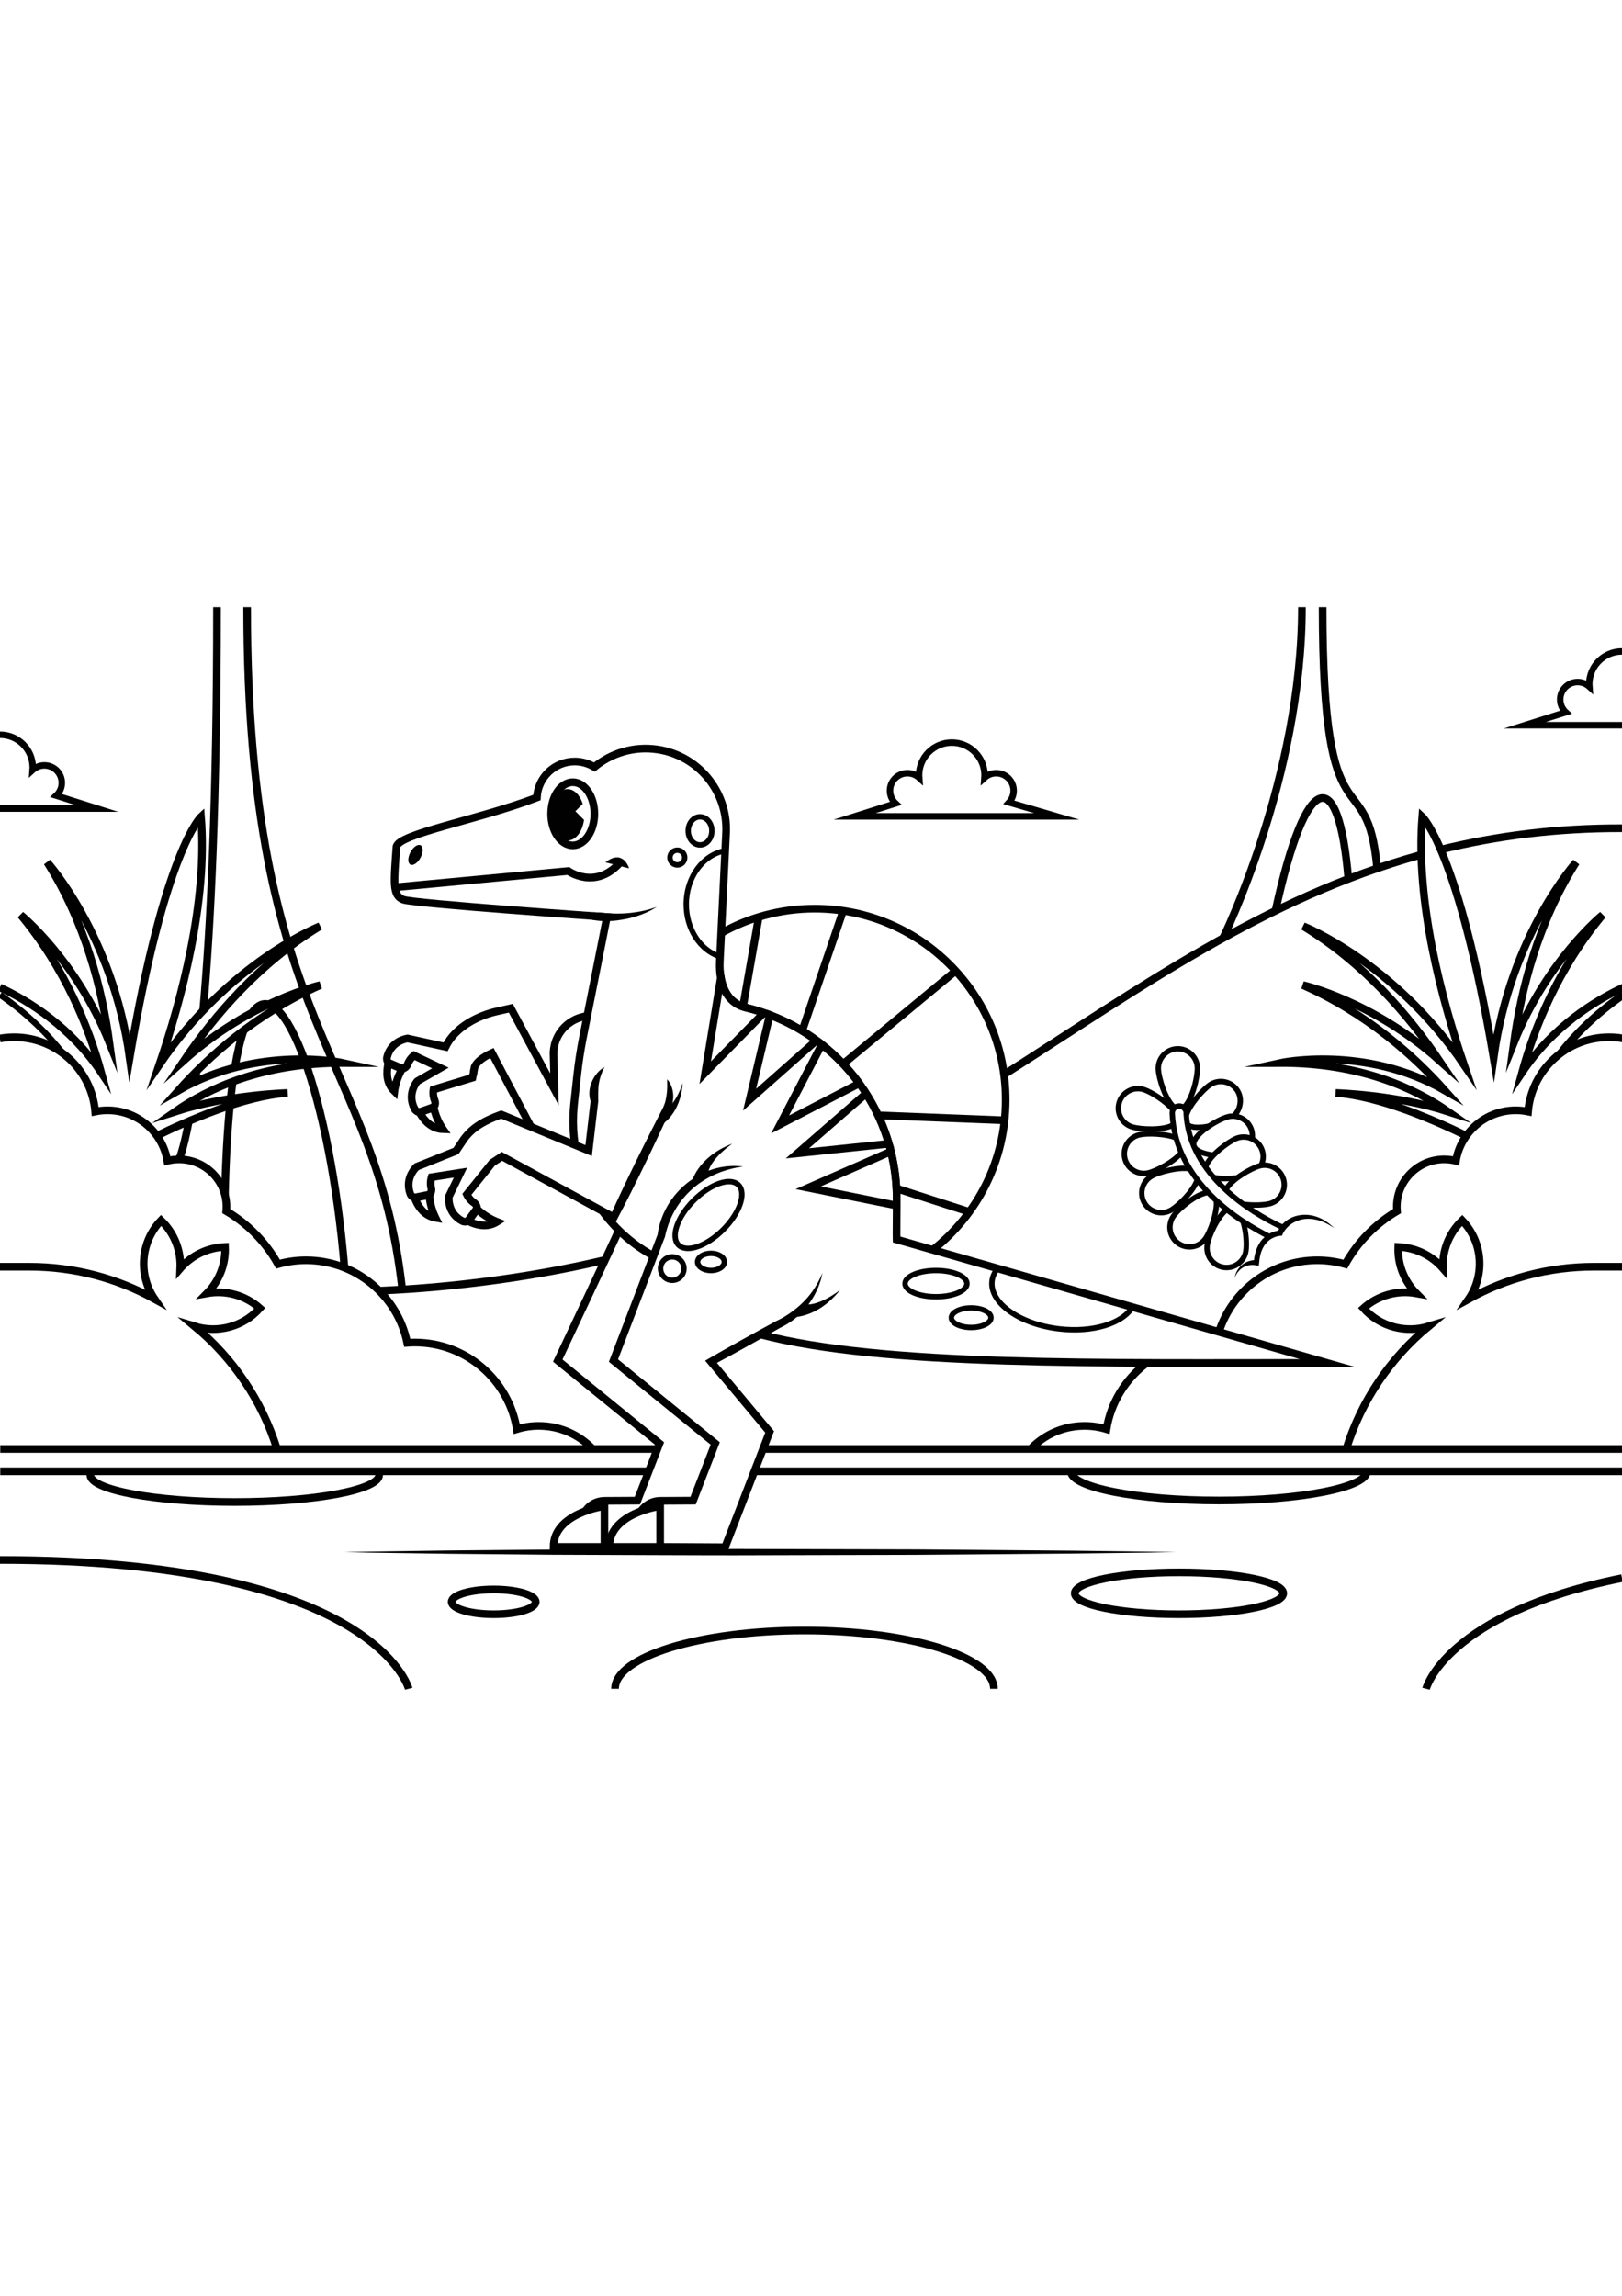 <?xml version="1.0" encoding="utf-8"?>
<!-- Generator: Adobe Illustrator 27.5.0, SVG Export Plug-In . SVG Version: 6.00 Build 0)  -->
<svg xmlns="http://www.w3.org/2000/svg" xmlns:xlink="http://www.w3.org/1999/xlink" viewBox="0 0 750 500" width="595" height="842" preserveAspectRatio="xMidYMid meet" data-scaled="true">
<g id="BACKGROUND">
	<rect style="fill:#FFFFFF;" width="750" height="500"/>
</g>
<g id="OBJECTS">
	<path style="fill:none;stroke:#010101;stroke-width:3.542;stroke-miterlimit:10;" d="M-0.05,199.409
		c2.153-0.383,4.369-0.583,6.631-0.583c19.671,0,35.804,15.113,37.444,34.359c1.842-0.38,3.749-0.581,5.704-0.581
		c13.893,0,25.421,10.102,27.654,23.36c1.733-0.441,3.549-0.677,5.42-0.677c12.101,0,21.911,9.81,21.911,21.911
		c0,0.677-0.035,1.346-0.095,2.008c9.997,5.887,18.28,14.362,23.928,24.513c4.112-1.152,8.443-1.782,12.923-1.782
		c23.097,0,42.368,16.379,46.833,38.155c1.149-0.083,2.304-0.139,3.474-0.139c23.765,0,43.47,17.343,47.174,40.06
		c3.212-0.987,6.623-1.52,10.159-1.52c9.82,0,18.683,4.096,24.974,10.673"/>
	<path style="fill:none;stroke:#010101;stroke-width:3.542;stroke-miterlimit:10;" d="M128.093,389.169
		c-6.997-22.436-20.4-42.044-38.069-56.686c10.475,3.222,22.334,0.329,30.108-8.384v0c-6.912-6.167-15.962-8.401-24.422-6.872
		c5.438-5.496,8.678-13.14,8.353-21.476v0h0c-8.309,0.324-15.656,4.127-20.71,9.945c0.362-8.042-2.608-16.192-8.876-22.199l0,0
		c-9.642,10.062-10.575,25.28-3,36.34c-17.19-9.504-36.954-14.92-57.987-14.92H0"/>
	<g>
		<path style="fill:none;stroke:#010101;stroke-width:3.542;stroke-miterlimit:10;" d="M278.802,279.57
			c6.194,8.411,14.211,15.43,23.5,20.442 M351.488,336.215c56.607,14.867,157.069,13.16,262.087,13.16l-198.986-57.058l-0.043-2.423
			l0.083-16.37c0-42.932-29.767-78.896-69.785-88.414c-7.489-1.781-12.509-8.848-12.013-21.225l2.926-60.097
			c0.603-18.665-12.882-35.217-31.8-37.994c-10.844-1.592-21.28,1.664-29.116,8.131c-2.653-1.613-5.757-2.558-9.088-2.558
			c-9.393,0-17.04,7.388-17.5,16.667c-27.141,10.398-64.521,16.818-64.952,22.844c-1.186,16.58-1.886,22.488,3.164,24.343
			c5.05,1.855,94.171,8.021,94.171,8.021l-10.996,55.31c-1.202,6.048-2.136,12.145-2.798,18.276l-1.419,13.129
			c-0.095,0.88-0.15,1.753-0.212,2.627l-0.12,1.914c-0.215,4.807,0.059,9.528,0.776,14.113 M282.072,136.02"/>
		<path style="fill:none;stroke:#010101;stroke-width:3.542;stroke-miterlimit:10;" d="M344.844,185.11
			c-5.835-1.388-10.13-6.029-11.526-13.846l-7.216,43.936l27.083-27.661C350.458,186.606,347.68,185.784,344.844,185.11z"/>
		<path style="fill:none;stroke:#010101;stroke-width:3.542;stroke-miterlimit:10;" d="M355.919,188.51l-9.315,39.199
			l30.926-27.423C370.944,195.443,363.691,191.454,355.919,188.51z"/>
		<path style="fill:none;stroke:#010101;stroke-width:3.542;stroke-miterlimit:10;" d="M379.991,202.163l-19.284,36.973
			l36.607-18.964C392.393,213.401,386.556,207.343,379.991,202.163z"/>
		<path style="fill:none;stroke:#010101;stroke-width:3.542;stroke-miterlimit:10;" d="M368.732,252.492l42.264-4.42
			c-2.416-8.293-5.977-16.093-10.509-23.221L368.732,252.492z"/>
		<path style="fill:none;stroke:#010101;stroke-width:3.542;stroke-miterlimit:10;" d="M373.707,268.414l40.906,8.226l0.016-3.116
			c0-7.553-0.939-14.882-2.676-21.897L373.707,268.414z"/>
		<g>
			<path style="fill:#010101;" d="M305.263,432.667l30.002,0.169l-1.662,1.132l20.614-53.338l0.293,1.774l-27.115-32.439
				l-1.342-1.606l1.842-1.078c2.545-1.49,5.118-2.931,7.678-4.394l7.723-4.314c5.14-2.89,10.342-5.67,15.52-8.493l0.07-0.038
				l0.045-0.021c1.572-0.713,3.094-1.539,4.552-2.47l0.066-0.042l0.04-0.022l0.061-0.033l-0.584,0.525l0.004-0.008l0.143-0.253
				l0.332-0.206c1.825-1.131,3.548-2.427,5.21-3.811c1.655-1.392,3.234-2.902,4.656-4.568c1.422-1.664,2.731-3.449,3.864-5.356
				c1.157-1.895,2.165-3.9,3.032-5.988c-0.411,2.225-1.064,4.419-1.925,6.544c-0.884,2.113-1.948,4.17-3.216,6.11
				c-1.268,1.938-2.695,3.797-4.317,5.487c-1.615,1.698-3.439,3.197-5.377,4.528l0.475-0.459l-0.004,0.008l-0.151,0.279
				l-0.434,0.246l-0.06,0.034l0.106-0.064c-1.579,1.048-3.234,1.986-4.948,2.802l0.115-0.059c-5.135,2.9-10.247,5.842-15.42,8.673
				l-7.747,4.269c-2.596,1.399-5.18,2.818-7.792,4.189l0.5-2.684l27.114,32.439l0.669,0.801l-0.376,0.974l-20.614,53.338
				l-0.44,1.139l-1.221-0.007l-30.002-0.169L305.263,432.667z"/>
		</g>
		<g>
			<path style="fill:#010101;" d="M343.565,258.599c-4.476,0.644-8.756,1.767-12.725,3.533c-3.961,1.762-7.635,4.059-10.821,6.908
				c-3.18,2.848-5.896,6.187-7.988,9.882c-2.112,3.687-3.591,7.712-4.491,11.89l-0.108,0.503l-0.189,0.221l-0.006,0.007l0.204-0.384
				l-22.121,57.781l-0.536-2.007l47.056,38.302l0.999,0.813l-0.465,1.201l-10.243,26.434l-0.436,1.124l-1.206,0.007l-12.78,0.072
				l-1.598,0.009l-0.799,0.005l-0.674,0.028c-0.886,0.071-1.758,0.271-2.585,0.592c-1.651,0.654-3.097,1.817-4.097,3.288
				l-2.931-1.988c1.397-2.056,3.411-3.676,5.725-4.593c1.158-0.452,2.383-0.733,3.62-0.831c0.306-0.022,0.628-0.029,0.921-0.038
				l0.799-0.005l1.598-0.009l12.781-0.072l-1.641,1.131l10.243-26.434l0.533,2.013l-47.056-38.302l-0.994-0.809l0.458-1.197
				l22.121-57.781l0.099-0.259l0.105-0.126l0.006-0.007l-0.297,0.724c0.589-4.658,2.169-9.199,4.503-13.292
				c2.343-4.091,5.463-7.731,9.123-10.665c3.654-2.936,7.838-5.215,12.29-6.53C334.405,258.419,339.08,257.972,343.565,258.599z"/>
		</g>
		<path style="fill:#010101;" d="M194.458,115.786c-1.305,2.461-3.41,3.901-4.701,3.216c-1.292-0.685-1.281-3.235,0.024-5.696
			c1.305-2.461,3.41-3.901,4.701-3.216C195.774,110.775,195.763,113.325,194.458,115.786z"/>
		<path style="fill:none;stroke:#010101;stroke-width:3.542;stroke-miterlimit:10;" d="M183.463,129.418l79.311-7.429
			c0,0,12.387,8.903,23.806-3.774"/>
		<g>
			<path style="fill:none;stroke:#010101;stroke-width:3.542;stroke-miterlimit:10;" d="M254.852,95.54
				c0,8.063,4.473,14.599,9.991,14.599c5.518,0,9.99-6.536,9.99-14.599s-4.473-14.599-9.99-14.599
				C259.325,80.94,254.852,87.477,254.852,95.54z"/>
			<path style="fill:#010101;" d="M262.416,84.124c3.115,0,5.795,2.803,7.039,6.841l-3.395,3.395l3.987,3.987
				c-0.711,5.447-3.856,9.553-7.631,9.553c-4.299,0-7.783-5.323-7.783-11.888C254.633,89.447,258.117,84.124,262.416,84.124z"/>
		</g>
		<path style="fill:#010101;" d="M279.941,117.97l10.956,2.784C290.897,120.754,288.203,111.504,279.941,117.97z"/>
		<path style="fill:none;stroke:#010101;stroke-width:3.542;stroke-miterlimit:10;" d="M333.482,150.673
			c12.776-7.183,27.519-11.28,43.219-11.28c48.776,0,88.317,39.541,88.317,88.317c0,28.155-13.175,53.233-33.696,69.405"/>
		<path style="fill:none;stroke:#010101;stroke-width:3.542;stroke-miterlimit:10;" d="M305.253,434.438v-18.844
			c0,0-23.528,3.123-23.528,18.844H305.253z"/>
		<path style="fill:none;stroke:#010101;stroke-width:3.542;stroke-miterlimit:10;" d="M286.128,288.034
			c-0.84,2.248-28.226,60.274-28.226,60.274l10.398,8.463l36.659,29.839l-10.243,26.435l-15.226,0.085
			c-3.641,0.022-6.856,1.873-8.764,4.684"/>
		<path style="fill:none;stroke:#010101;stroke-width:3.542;stroke-miterlimit:10;" d="M279.489,434.438v-18.844
			c0,0-23.528,3.123-23.528,18.844H279.489z"/>
		<path style="fill:#010101;" d="M388.443,315.681c-10.356,7.722-15.752,6.652-15.752,6.652l-7.426,5.906
			C365.264,328.239,377.314,329.584,388.443,315.681z"/>
		<path style="fill:#010101;" d="M315.678,219.976c-3.332,9.971-7.435,11.764-7.435,11.764l-2.218,7.397
			C306.025,239.136,314.702,234.437,315.678,219.976z"/>
		<path style="fill:#010101;" d="M338.637,247.991c-10.48,7.552-11.084,13.02-11.084,13.02l-7.867,5.305
			C319.687,266.316,322.03,254.42,338.637,247.991z"/>
		<path style="fill:none;stroke:#010101;stroke-width:3.542;stroke-miterlimit:10;" d="M271.532,189.033
			c-5.901,0.687-11.312,4.343-13.977,10.134c-1.036,2.252-1.551,4.61-1.605,6.94c-0.001,0.002-0.002,0.003-0.003,0.005l0.008,0.313
			c-0.002,0.458,0.002,0.915,0.035,1.37l0.39,15.116l-20.182-37.498l-6.487,1.47c-7.933,1.799-18.94,6.72-23.71,16.378
			l-17.541-3.863c0,0-7.567,0.886-9.497,8.663c-0.235,0.945,0.03,1.905,0.619,2.626c-0.991,4.092-1.094,9.336,2.763,13.076
			c0,0,0.639-5.446,3.64-10.368c1.074-0.17,2.034-0.891,2.446-1.997c0.499-1.34,1.395-2.86,2.997-4.134l12.215,5.782l0,0
			l-10.702,6.145c0,0-5.002,5.747-1.198,12.799c0.462,0.857,1.304,1.389,2.225,1.526c2.02,3.694,5.472,7.643,10.842,7.816
			c0,0-3.191-4.459-4.282-10.12c0.68-0.848,0.905-2.028,0.466-3.123c-0.532-1.327-0.892-3.054-0.564-5.075l18.02-5.493l0.218-1.077
			c0.224-0.503,0.359-1.155,0.401-1.98l0.38-1.879c1.095-2.639,4.556-4.898,8.012-6.48l18.017,34.106"/>
		<g>
			<path style="fill:#010101;" d="M279.51,212.607c-1.346,2.606-2.226,5.144-2.611,7.698c-0.198,1.273-0.243,2.532-0.285,3.771
				c-0.036,1.246,0.027,2.473,0.004,3.764l0.001,0.007l0.043,0.348l-0.023,0.195l-2.7,23.028l-0.272,2.322l-2.161-0.891
				l-40.439-16.661l1.294,0.021c-3.396,1.268-6.696,2.632-9.63,4.483c-2.936,1.836-5.453,4.198-7.31,7.054l-0.75,1.154l-1.304-0.443
				l-0.009-0.003l2.043-0.694l-3.099,4.644l-0.305,0.457l-0.51,0.204l-18.149,7.272l0.502-0.306
				c-0.316,0.293-0.762,0.799-1.096,1.255c-0.358,0.471-0.66,0.981-0.935,1.498c-0.542,1.041-0.897,2.157-1.022,3.294
				c-0.128,1.138-0.023,2.291,0.249,3.427l0.262,0.845l0.064,0.212c0.02,0.055,0.025,0.069,0.042,0.104
				c0.025,0.061,0.063,0.116,0.098,0.171c0.149,0.216,0.399,0.398,0.698,0.486l0.842,0.248l0.313,0.826
				c0.764,2.016,1.816,3.903,3.214,5.361c1.391,1.465,3.135,2.431,5.076,2.771l-1.873,2.564c-0.48-0.962-0.83-1.819-1.176-2.746
				c-0.339-0.913-0.634-1.841-0.889-2.784c-0.519-1.881-0.845-3.831-0.961-5.819l-0.047-0.804l0.603-0.576
				c0.224-0.214,0.379-0.504,0.417-0.802c0.021-0.149,0.019-0.301-0.015-0.455l-0.113-0.517c-0.042-0.204-0.078-0.41-0.108-0.617
				c-0.25-1.654-0.109-3.384,0.389-4.974l0.33-1.054l1.087-0.171l13.351-2.097l3.347-0.526l-1.479,3.048l-5.387,11.103l0.165-0.564
				c-0.037,0.43-0.026,1.104,0.033,1.666c0.052,0.589,0.171,1.17,0.316,1.738c0.299,1.135,0.787,2.2,1.46,3.125
				c0.67,0.928,1.524,1.711,2.49,2.368l0.762,0.449l0.19,0.114c0.052,0.027,0.065,0.034,0.101,0.049
				c0.06,0.028,0.124,0.044,0.188,0.061c0.256,0.059,0.563,0.025,0.843-0.11l0.79-0.383l0.787,0.401
				c1.921,0.978,3.97,1.666,5.985,1.804c2.015,0.148,3.955-0.311,5.62-1.365l0.339,3.157c-1.003-0.389-1.838-0.787-2.718-1.24
				c-0.866-0.447-1.708-0.936-2.531-1.462c-1.649-1.042-3.202-2.266-4.626-3.659l-0.575-0.563l0.058-0.832
				c0.022-0.309-0.059-0.627-0.231-0.874c-0.085-0.125-0.189-0.235-0.317-0.327l-0.432-0.306c-0.169-0.122-0.333-0.251-0.495-0.384
				c-1.297-1.056-2.357-2.431-3.059-3.942l-0.465-1.001l0.689-0.858l11.741-14.608l0.173-0.215l0.218-0.144l4.526-2.995l0.858-0.568
				l0.936,0.509l51.693,28.152l0.041,0.022l-2.439,0.779c1.886-4.262,3.863-8.48,5.85-12.694c2.006-4.204,4.011-8.409,6.078-12.583
				c2.041-4.187,4.129-8.35,6.226-12.508c2.065-4.153,4.251-8.335,6.333-12.404l-0.102,0.259l0.002-0.012l0.005-0.027l0.066-0.168
				c0.383-0.975,0.817-1.941,1.037-2.976c0.253-1.024,0.417-2.067,0.554-3.13c0.132-1.064,0.205-2.15,0.237-3.276
				c0.013-1.123-0.004-2.282-0.031-3.527c0.84,0.917,1.483,2.003,1.932,3.168c0.476,1.162,0.737,2.41,0.841,3.674
				c0.105,1.266,0.016,2.55-0.225,3.803c-0.22,1.262-0.676,2.459-1.106,3.666l0.071-0.195l-0.007,0.031l-0.018,0.078l-0.084,0.181
				c-1.999,4.296-3.893,8.48-5.908,12.692c-1.983,4.207-3.975,8.409-6.015,12.587c-2.013,4.191-4.088,8.351-6.163,12.512
				c-2.094,4.151-4.197,8.298-6.391,12.402l-0.879,1.644l-1.56-0.865l-0.041-0.023l-51.693-28.152l1.793-0.058l-4.439,2.938
				l0.391-0.359l-11.741,14.608l0.224-1.859c0.491,1.052,1.2,1.971,2.095,2.702c0.111,0.092,0.225,0.181,0.343,0.266l0.432,0.307
				c0.445,0.323,0.838,0.729,1.15,1.188c0.631,0.918,0.92,2.046,0.836,3.146l-0.517-1.394c1.212,1.184,2.567,2.259,4.034,3.185
				c0.73,0.467,1.483,0.905,2.255,1.303c0.757,0.394,1.592,0.781,2.308,1.059l3.313,1.286l-2.974,1.872
				c-1.145,0.72-2.42,1.27-3.746,1.587c-1.326,0.321-2.692,0.413-4.015,0.321c-2.658-0.189-5.12-1.051-7.354-2.184l1.577,0.018
				c-0.951,0.462-2.077,0.622-3.159,0.377c-0.269-0.063-0.535-0.143-0.788-0.253c-0.123-0.05-0.263-0.119-0.362-0.172l-0.252-0.147
				l-1.007-0.596c-1.301-0.876-2.491-1.968-3.424-3.265c-0.938-1.293-1.605-2.763-2.004-4.275c-0.195-0.758-0.348-1.524-0.419-2.3
				c-0.072-0.8-0.109-1.5-0.026-2.436l0.024-0.273l0.141-0.291l5.387-11.103l1.868,2.523l-13.351,2.097l1.416-1.224
				c-0.344,1.109-0.438,2.266-0.268,3.408c0.021,0.143,0.045,0.285,0.075,0.427l0.113,0.518c0.112,0.538,0.129,1.103,0.051,1.653
				c-0.151,1.104-0.696,2.133-1.498,2.89l0.556-1.379c0.101,1.691,0.379,3.398,0.842,5.07c0.226,0.837,0.489,1.667,0.792,2.482
				c0.295,0.8,0.652,1.649,0.995,2.336l1.586,3.18l-3.459-0.616c-1.331-0.237-2.644-0.688-3.839-1.346
				c-1.197-0.655-2.269-1.506-3.186-2.464c-1.84-1.928-3.081-4.222-3.972-6.564l1.154,1.074c-1.014-0.298-1.955-0.937-2.591-1.846
				c-0.156-0.227-0.3-0.466-0.413-0.717c-0.057-0.12-0.114-0.265-0.152-0.371l-0.088-0.279l-0.344-1.118
				c-0.373-1.523-0.519-3.132-0.337-4.719c0.176-1.587,0.672-3.124,1.394-4.511c0.365-0.692,0.768-1.361,1.237-1.983
				c0.486-0.64,0.929-1.183,1.62-1.819l0.202-0.186l0.3-0.12l18.149-7.272l-0.814,0.661l3.099-4.644l0.755-1.132l1.288,0.438
				l0.009,0.003l-2.054,0.71c2.142-3.31,5.108-6.073,8.389-8.118c3.283-2.068,6.813-3.507,10.278-4.804l0.651-0.244l0.644,0.265
				l40.439,16.661l-2.433,1.431l2.7-23.028l0.02,0.542l-0.002-0.009c-0.556-1.472-0.696-3.072-0.593-4.636
				c0.094-1.571,0.534-3.106,1.141-4.528C274.901,216.505,276.934,214.041,279.51,212.607z"/>
		</g>
		
			<line style="fill:none;stroke:#010101;stroke-width:3.732;stroke-miterlimit:10;" x1="216.436" y1="283.794" x2="220.56" y2="278.198"/>
		
			<line style="fill:none;stroke:#010101;stroke-width:3.732;stroke-miterlimit:10;" x1="191.695" y1="273.022" x2="198.512" y2="271.657"/>
		
			<line style="fill:none;stroke:#010101;stroke-width:3.732;stroke-miterlimit:10;" x1="179.583" y1="210.685" x2="185.986" y2="213.394"/>
		
			<line style="fill:none;stroke:#010101;stroke-width:3.732;stroke-miterlimit:10;" x1="193.969" y1="233.515" x2="200.528" y2="231.211"/>
		
			<line style="fill:none;stroke:#010101;stroke-width:3.542;stroke-miterlimit:10;" x1="343.565" y1="184.738" x2="350.843" y2="143.242"/>
		
			<line style="fill:none;stroke:#010101;stroke-width:3.542;stroke-miterlimit:10;" x1="389.864" y1="211.176" x2="441.893" y2="168.13"/>
		
			<line style="fill:none;stroke:#010101;stroke-width:3.542;stroke-miterlimit:10;" x1="389.864" y1="140.369" x2="370.994" y2="195.7"/>
		
			<line style="fill:none;stroke:#010101;stroke-width:3.542;stroke-miterlimit:10;" x1="406.091" y1="234.926" x2="464.506" y2="237.231"/>
		
			<line style="fill:none;stroke:#010101;stroke-width:3.542;stroke-miterlimit:10;" x1="414.498" y1="268.725" x2="448.196" y2="279.57"/>
		<path style="fill:none;stroke:#010101;stroke-width:2.5;stroke-miterlimit:10;" d="M523.618,323.582
			c-4.495,7.528-18.266,11.887-33.857,10.058c-18.331-2.151-32.236-12.042-31.056-22.094c0.247-2.103,1.134-4.047,2.552-5.786"/>
		
			<ellipse style="fill:none;stroke:#010101;stroke-width:2.5;stroke-miterlimit:10;" cx="432.8" cy="312.732" rx="14.323" ry="6.064"/>
		<path style="fill:none;stroke:#010101;stroke-width:2.5;stroke-miterlimit:10;" d="M458.22,328.474
			c0,2.494-4.102,4.516-9.161,4.516c-5.06,0-9.161-2.022-9.161-4.516s4.102-4.516,9.161-4.516
			C454.118,323.958,458.22,325.98,458.22,328.474z"/>
		<g>
			<path style="fill:#010101;" d="M274.327,141.028c1.233,0.032,2.448,0.174,3.668,0.257c1.221,0.06,2.439,0.203,3.663,0.24
				c2.448,0.184,4.914,0.168,7.385,0.031c2.467-0.17,4.94-0.475,7.395-0.961c2.447-0.51,4.899-1.117,7.265-2.057
				c-2.111,1.432-4.447,2.558-6.854,3.469c-2.411,0.909-4.901,1.675-7.454,2.161c-2.551,0.469-5.144,0.891-7.761,0.961
				c-1.309,0.097-2.616,0.002-3.923-0.057c-1.305-0.087-2.598-0.312-3.883-0.539L274.327,141.028z"/>
		</g>
		
			<ellipse transform="matrix(0.707 -0.707 0.707 0.707 -102.72 314.003)" style="fill:none;stroke:#010101;stroke-width:2.5;stroke-miterlimit:10;" cx="327.675" cy="280.996" rx="19.614" ry="9.597"/>
		<path style="fill:none;stroke:#010101;stroke-width:2.5;stroke-miterlimit:10;" d="M316.271,305.765
			c0,2.993-2.426,5.419-5.419,5.419c-2.993,0-5.419-2.426-5.419-5.419c0-2.993,2.426-5.419,5.419-5.419
			C313.845,300.345,316.271,302.772,316.271,305.765z"/>
		<path style="fill:none;stroke:#010101;stroke-width:2.5;stroke-miterlimit:10;" d="M334.934,302.7c0,2.191-2.767,3.968-6.18,3.968
			c-3.413,0-6.18-1.776-6.18-3.968c0-2.191,2.767-3.968,6.18-3.968C332.167,298.732,334.934,300.509,334.934,302.7z"/>
		<path style="fill:none;stroke:#010101;stroke-width:2.5;stroke-miterlimit:10;" d="M332.601,161.464
			c-8.822-2.976-15.284-12.633-15.284-24.086c0-12.604,7.827-23.032,18.011-24.776"/>
		
			<ellipse style="fill:none;stroke:#010101;stroke-width:2.5;stroke-miterlimit:10;" cx="323.691" cy="103.423" rx="5.471" ry="6.497"/>
		<path style="fill:none;stroke:#010101;stroke-width:2.5;stroke-miterlimit:10;" d="M316.605,115.759
			c0,1.885-1.528,3.414-3.413,3.414c-1.885,0-3.414-1.528-3.414-3.414c0-1.885,1.528-3.413,3.414-3.413
			C315.076,112.345,316.605,113.874,316.605,115.759z"/>
	</g>
	<g>
		
			<line style="fill:none;stroke:#010101;stroke-width:3.542;stroke-miterlimit:10;" x1="0.115" y1="389.169" x2="303.966" y2="389.169"/>
		
			<line style="fill:none;stroke:#010101;stroke-width:3.542;stroke-miterlimit:10;" x1="0.115" y1="399.499" x2="299.963" y2="399.499"/>
		
			<line style="fill:none;stroke:#010101;stroke-width:3.542;stroke-miterlimit:10;" x1="750" y1="399.499" x2="349.182" y2="399.499"/>
		
			<line style="fill:none;stroke:#010101;stroke-width:3.542;stroke-miterlimit:10;" x1="750" y1="389.169" x2="353.185" y2="389.169"/>
	</g>
	<g>
		<path style="fill:none;stroke:#010101;stroke-width:2.816;stroke-miterlimit:10;" d="M0,179.183
			c12.948,8.92,23.016,19.189,29.054,27.106"/>
		<path style="fill:none;stroke:#010101;stroke-width:3.542;stroke-miterlimit:10;" d="M72.565,244.374
			c13.73-6.736,40.181-18.455,60.444-19.778c0,0-27.506,0.692-52.052,8.606c15.151-10.601,40.528-22.588,77.785-22.485
			c0,0-39.088-8.603-76.305,12.745c14.106-15.814,35.97-35.538,65.702-48.743c0,0-32.22,7.245-62.991,34.729
			c13.934-20.551,34.686-44.865,62.805-61.956c0,0-41.811,16.346-74.307,64.061c10.348-30.324,22.428-75.538,19.307-114.626
			c0,0-16.779,15.493-32.995,111.326c-7.953-57.122-38.127-90.294-38.127-90.294c17.608,27.799,25.408,58.798,28.768,83.399
			c-15.37-38.288-41.023-59.085-41.023-59.085c20.778,25.032,31.613,52.413,37.231,72.846c-14.091-21.046-33.4-33.03-46.856-39.316"
			/>
	</g>
	<path style="fill:none;stroke:#010101;stroke-width:3.542;stroke-miterlimit:10;" d="M529.941,349.658
		c-9.548,7.25-16.288,18.009-18.3,30.355c-3.212-0.987-6.623-1.52-10.159-1.52c-9.82,0-18.683,4.096-24.974,10.673"/>
	<path style="fill:none;stroke:#010101;stroke-width:3.542;stroke-miterlimit:10;" d="M750.642,199.409
		c-2.153-0.383-4.369-0.583-6.632-0.583c-19.671,0-35.804,15.113-37.444,34.359c-1.842-0.38-3.749-0.581-5.704-0.581
		c-13.893,0-25.421,10.102-27.655,23.36c-1.733-0.441-3.549-0.677-5.42-0.677c-12.101,0-21.911,9.81-21.911,21.911
		c0,0.677,0.035,1.346,0.096,2.008c-9.997,5.887-18.28,14.362-23.928,24.513c-4.112-1.152-8.443-1.782-12.923-1.782
		c-21.276,0-39.306,13.899-45.506,33.112"/>
	<path style="fill:none;stroke:#010101;stroke-width:3.542;stroke-miterlimit:10;" d="M622.499,389.169
		c6.996-22.436,20.4-42.044,38.069-56.686c-10.475,3.222-22.334,0.329-30.108-8.384v0c6.912-6.167,15.962-8.401,24.422-6.872
		c-5.438-5.496-8.678-13.14-8.353-21.476v0h0c8.309,0.324,15.656,4.127,20.71,9.945c-0.362-8.042,2.608-16.192,8.876-22.199l0,0
		c9.642,10.062,10.575,25.28,3,36.34c17.19-9.504,36.954-14.92,57.987-14.92h13.489"/>
	<g>
		<path style="fill:none;stroke:#010101;stroke-width:3.542;stroke-miterlimit:10;" d="M750.591,179.183
			c-12.948,8.92-23.016,19.189-29.054,27.106"/>
		<path style="fill:none;stroke:#010101;stroke-width:3.542;stroke-miterlimit:10;" d="M678.026,244.374
			c-13.73-6.736-40.181-18.455-60.444-19.778c0,0,27.506,0.692,52.052,8.606c-15.151-10.601-40.528-22.588-77.785-22.485
			c0,0,39.088-8.603,76.305,12.745c-14.106-15.814-35.97-35.538-65.702-48.743c0,0,32.22,7.245,62.991,34.729
			c-13.934-20.551-34.685-44.865-62.805-61.956c0,0,41.811,16.346,74.307,64.061c-10.348-30.324-22.428-75.538-19.307-114.626
			c0,0,16.779,15.493,32.995,111.326c7.953-57.122,38.127-90.294,38.127-90.294c-17.608,27.799-25.408,58.798-28.768,83.399
			c15.37-38.288,41.023-59.085,41.023-59.085c-20.778,25.032-31.612,52.413-37.231,72.846c14.091-21.046,33.4-33.03,46.856-39.316"
			/>
	</g>
	<g>
		<path style="fill:none;stroke:#010101;stroke-width:3.542;stroke-miterlimit:10;" d="M666.185,112.091
			c25.696-6.336,53.337-9.949,83.815-9.876"/>
		<path style="fill:none;stroke:#010101;stroke-width:3.542;stroke-miterlimit:10;" d="M464.258,216.087
			c63.11-40.149,120.339-81.561,192.658-101.571"/>
		<path style="fill:none;stroke:#010101;stroke-width:3.542;stroke-miterlimit:10;" d="M175.33,315.998
			c36.656-1.522,74.194-6.969,104.454-14.219"/>
	</g>
	<g>
		<g>
			<g>
				<path style="fill:none;stroke:#010101;stroke-width:2.5;stroke-miterlimit:10;" d="M566.82,269.435
					c2.117-4.588,11.582-10.074,15.648-11.154c4.827-1.282,9.779,1.591,11.061,6.418c1.282,4.827-1.591,9.779-6.418,11.061
					c-2.454,0.652-7.412,0.886-11.862,0.325"/>
			</g>
			<g>
				<path style="fill:none;stroke:#010101;stroke-width:2.5;stroke-miterlimit:10;" d="M574.736,283.924
					c1.535,4.817,1.829,10.789,1.341,13.782c-0.805,4.929-5.452,8.272-10.381,7.467c-4.929-0.805-8.272-5.452-7.468-10.381
					c0.661-4.05,4.993-13.622,9.252-16.461"/>
			</g>
			<g>
				<path style="fill:none;stroke:#010101;stroke-width:2.5;stroke-miterlimit:10;" d="M562.43,274.54
					c0.519,5.211-2.789,14.167-5.007,17.334c-2.865,4.091-8.503,5.085-12.594,2.22c-4.091-2.865-5.084-8.503-2.219-12.594
					c2.448-3.495,11.065-10.647,16.074-10.867"/>
			</g>
			<g>
				<path style="fill:none;stroke:#010101;stroke-width:2.5;stroke-miterlimit:10;" d="M571.938,263.842
					c-3.742,0.476-8.025,0.537-10.987-0.294"/>
				<path style="fill:none;stroke:#010101;stroke-width:2.5;stroke-miterlimit:10;" d="M557.562,258.545
					c1.62-4.809,10.206-11.358,14.071-12.932c4.625-1.883,9.902,0.339,11.785,4.965c1.013,2.487,0.838,5.163-0.259,7.398"/>
			</g>
			<g>
				<path style="fill:none;stroke:#010101;stroke-width:2.5;stroke-miterlimit:10;" d="M553.324,265.432
					c-1.875,4.91-8.547,11.427-11.859,13.314c-4.339,2.473-9.861,0.96-12.334-3.378c-2.473-4.339-0.961-9.861,3.378-12.334
					c3.374-1.923,12.661-4.399,17.788-3.365"/>
			</g>
			<g>
				<path style="fill:none;stroke:#010101;stroke-width:2.5;stroke-miterlimit:10;" d="M561.124,253.349
					c-4.43-0.564-8.461-1.916-9.083-4.405c-1.211-4.845,10.96-12.16,15.804-13.371c4.845-1.211,9.755,1.734,10.966,6.58
					c0.299,1.198,0.345,2.399,0.17,3.548"/>
			</g>
			<g>
				<path style="fill:none;stroke:#010101;stroke-width:2.5;stroke-miterlimit:10;" d="M546.193,252.154
					c-3.165,4.184-11.532,8.547-15.274,9.401c-4.869,1.111-9.717-1.935-10.828-6.804c-1.111-4.869,1.935-9.717,6.805-10.827
					c3.583-0.818,12.38-0.576,17.219,1.55"/>
			</g>
			<g>
				<path style="fill:none;stroke:#010101;stroke-width:2.5;stroke-miterlimit:10;" d="M542.986,231.251
					c-3.995-3.101-7.236-13.519-7.387-17.716c-0.18-4.991,3.72-9.182,8.711-9.363c4.991-0.18,9.183,3.72,9.363,8.711
					c0.154,4.266-2.412,15.171-6.278,18.363"/>
			</g>
			<g>
				<path style="fill:none;stroke:#010101;stroke-width:2.5;stroke-miterlimit:10;" d="M559.047,239.928
					c-4.028,0.834-8.345,0.893-9.992-0.759"/>
				<path style="fill:none;stroke:#010101;stroke-width:2.5;stroke-miterlimit:10;" d="M548.512,235.01
					c1.456-5.033,7.819-12.113,11.044-14.234c4.172-2.744,9.78-1.587,12.524,2.586c2.41,3.664,1.618,8.682-1.389,11.648"/>
			</g>
			<g>
				<path style="fill:none;stroke:#010101;stroke-width:2.5;stroke-miterlimit:10;" d="M542.535,239.305
					c-4.303,2.678-15.129,2.219-19.115,0.953c-4.76-1.512-7.393-6.596-5.881-11.356c1.512-4.76,6.596-7.393,11.356-5.881
					c3.272,1.039,9.997,5.183,13.389,9.217"/>
			</g>
			<g>
				<path style="fill:none;stroke:#010101;stroke-width:2.5;stroke-miterlimit:10;" d="M587.036,291.018
					c-14.052-6.983-43.68-25.401-45-57.021c-0.074-1.78,1.304-3.288,3.091-3.36c1.78-0.075,3.285,1.308,3.359,3.09
					c0.081,1.928,0.286,3.804,0.603,5.629"/>
				<path style="fill:none;stroke:#010101;stroke-width:2.5;stroke-miterlimit:10;" d="M549.089,239.355
					c4.741,27.304,34.438,42.995,44.28,47.494"/>
			</g>
		</g>
		<g>
			<path style="fill:#010101;" d="M616.964,287.044c-2.057-1.342-4.162-2.565-6.426-3.335c-2.263-0.737-4.617-1.088-6.899-0.891
				c-2.283,0.199-4.456,0.99-6.306,2.194c-1.86,1.2-3.336,2.9-4.232,4.798l-0.38,0.806h-0.756h-0.001
				c-0.572,0.037-1.343,0.203-2.001,0.407c-0.67,0.238-1.337,0.504-1.945,0.874c-1.234,0.711-2.293,1.692-3.149,2.844
				c-0.831,1.177-1.44,2.52-1.879,3.939c-0.22,0.708-0.337,1.458-0.515,2.185l-0.262,2.263l-0.149,1.282l-1.287-0.13l-0.001,0
				c-0.837-0.193-1.958-0.235-2.945-0.094c-1.014,0.136-2.014,0.456-2.919,0.983c-0.893,0.532-1.761,1.207-2.412,2.089
				c-0.38,0.404-0.618,0.906-0.935,1.369c-0.272,0.486-0.489,1.004-0.739,1.515c0.151-0.541,0.272-1.101,0.455-1.643
				c0.228-0.521,0.384-1.091,0.697-1.583c0.514-1.052,1.306-1.971,2.215-2.767c0.92-0.793,2.023-1.395,3.197-1.784
				c0.589-0.188,1.192-0.344,1.81-0.437c0.635-0.097,1.207-0.153,1.951-0.119l0.003,0l-1.435,1.152l0.291-2.509
				c0.196-0.829,0.332-1.669,0.586-2.488c0.505-1.641,1.225-3.245,2.249-4.688c1.049-1.421,2.383-2.657,3.927-3.544
				c0.763-0.46,1.59-0.796,2.428-1.088c0.873-0.259,1.671-0.46,2.699-0.526l0.003,0l-1.136,0.806
				c0.273-0.631,0.502-1.311,0.895-1.873c0.184-0.29,0.353-0.593,0.555-0.87l0.661-0.781c0.418-0.545,0.969-0.945,1.451-1.419
				c0.535-0.406,1.085-0.8,1.657-1.145c2.32-1.35,4.989-1.966,7.584-1.938c2.607,0.011,5.132,0.704,7.392,1.802
				C613.232,283.794,615.18,285.375,616.964,287.044z"/>
		</g>
	</g>
	<g>
		<path style="fill:none;stroke:#010101;stroke-width:3;stroke-miterlimit:10;" d="M466.585,90.272
			c1.31-1.434,2.117-3.338,2.117-5.434c0-4.456-3.612-8.068-8.068-8.068c-2.096,0-3.999,0.806-5.433,2.116
			c0.027-0.372,0.057-0.744,0.057-1.123c0-8.363-6.78-15.143-15.143-15.143c-8.363,0-15.143,6.78-15.143,15.143
			c0,0.379,0.029,0.751,0.057,1.123c-1.434-1.31-3.337-2.116-5.433-2.116c-4.456,0-8.068,3.612-8.068,8.068
			c0,2.333,0.996,4.429,2.58,5.902l-18.924,5.991h44.931h48.489L466.585,90.272z"/>
		<path style="fill:none;stroke:#010101;stroke-width:3;stroke-miterlimit:10;" d="M750,20.486c-8.363,0-15.143,6.78-15.143,15.143
			c0,0.379,0.029,0.751,0.057,1.123c-1.434-1.31-3.337-2.116-5.433-2.116c-4.456,0-8.068,3.612-8.068,8.068
			c0,2.333,0.996,4.429,2.58,5.902l-18.924,5.991H750"/>
		<path style="fill:none;stroke:#010101;stroke-width:3;stroke-miterlimit:10;" d="M0,93.121h44.931L26.007,87.13
			c1.583-1.473,2.58-3.568,2.58-5.902c0-4.456-3.612-8.068-8.068-8.068c-2.096,0-3.999,0.806-5.433,2.116
			c0.027-0.372,0.057-0.744,0.057-1.123c0-8.363-6.78-15.143-15.143-15.143"/>
	</g>
	<g>
		<path style="fill:#010101;" d="M159.283,436.854c8.01-0.176,16.021-0.311,24.031-0.42l24.031-0.345l48.062-0.442l48.062-0.173
			c16.02-0.038,32.041-0.138,48.061-0.057l48.061,0.124l24.031,0.062l24.031,0.179l48.062,0.401
			c16.021,0.222,32.041,0.364,48.062,0.671c-16.021,0.307-32.041,0.45-48.062,0.672l-48.062,0.4l-24.031,0.179l-24.031,0.062
			l-48.061,0.124c-16.021,0.082-32.041-0.019-48.061-0.057l-48.062-0.173l-48.062-0.442l-24.031-0.345
			C175.304,437.165,167.294,437.03,159.283,436.854z"/>
	</g>
	<g>
		<path style="fill:none;stroke:#010101;stroke-width:3.542;stroke-miterlimit:10;" d="M-0.05,440.47
			c173.551,0,189.035,59.53,189.035,59.53"/>
		<path style="fill:none;stroke:#010101;stroke-width:3.542;stroke-miterlimit:10;" d="M750,448.871
			C668.428,465.279,659.397,500,659.397,500"/>
		<path style="fill:none;stroke:#010101;stroke-width:3.542;stroke-miterlimit:10;" d="M284.391,500.034
			c0-14.883,39.216-26.949,87.592-26.949s87.592,12.065,87.592,26.949"/>
		
			<ellipse style="fill:none;stroke:#010101;stroke-width:3.542;stroke-miterlimit:10;" cx="545.15" cy="455.881" rx="48.219" ry="9.683"/>
		<path style="fill:none;stroke:#010101;stroke-width:3.542;stroke-miterlimit:10;" d="M175.33,401.164
			c0,6.912-29.901,12.515-66.786,12.515c-36.885,0-66.786-5.603-66.786-12.515"/>
		
			<ellipse style="fill:none;stroke:#010101;stroke-width:3.542;stroke-miterlimit:10;" cx="228.273" cy="459.831" rx="19.437" ry="5.733"/>
		<path style="fill:none;stroke:#010101;stroke-width:3.542;stroke-miterlimit:10;" d="M632.075,399.499
			c0,7.441-30.65,13.473-68.459,13.473s-68.459-6.032-68.459-13.473"/>
	</g>
	<path style="fill:none;stroke:#010101;stroke-width:3.542;stroke-miterlimit:10;" d="M602.001,0
		c0,78.983-36.48,153.034-36.48,153.034"/>
	<path style="fill:none;stroke:#010101;stroke-width:3.542;stroke-miterlimit:10;" d="M611.565,0
		c0,114.08,20.612,69.362,25.206,120.754"/>
	<path style="fill:none;stroke:#010101;stroke-width:3.542;stroke-miterlimit:10;" d="M589.774,140.369
		c14.308-66.031,29.291-67.492,33.67-14.762"/>
	<g>
		<path style="fill:none;stroke:#010101;stroke-width:3.542;stroke-miterlimit:10;" d="M114.275,0
			c0,195.201,59.809,207.385,71.711,315.442"/>
		<path style="fill:none;stroke:#010101;stroke-width:3.542;stroke-miterlimit:10;" d="M87.376,237.346
			c-2.616,13.894-4.572,17.941-4.572,17.941"/>
		<path style="fill:none;stroke:#010101;stroke-width:3.542;stroke-miterlimit:10;" d="M88.965,228.096
			c-0.123,0.782-0.246,1.544-0.367,2.285"/>
		<path style="fill:none;stroke:#010101;stroke-width:3.542;stroke-miterlimit:10;" d="M90.889,214.482
			c-0.218,1.712-0.436,3.357-0.652,4.937"/>
		<path style="fill:none;stroke:#010101;stroke-width:3.542;stroke-miterlimit:10;" d="M92.677,198.919
			c-0.163,1.574-0.327,3.106-0.491,4.597"/>
		<path style="fill:none;stroke:#010101;stroke-width:3.542;stroke-miterlimit:10;" d="M100.339,0
			c0,89.029-2.936,147.944-6.406,186.482"/>
		<path style="fill:none;stroke:#010101;stroke-width:3.542;stroke-miterlimit:10;" d="M116.587,187.447
			c14.284-20.488,36.209,39.785,42.696,117.928"/>
		<path style="fill:none;stroke:#010101;stroke-width:3.542;stroke-miterlimit:10;" d="M108.604,212.833
			c1.2-7.1,2.585-12.81,4.116-17.241"/>
		<path style="fill:none;stroke:#010101;stroke-width:3.542;stroke-miterlimit:10;" d="M106.644,227.245
			c0.337-3.1,0.7-6.019,1.088-8.764"/>
		<path style="fill:none;stroke:#010101;stroke-width:3.542;stroke-miterlimit:10;" d="M104.006,271.657
			c0.383-16.184,1.18-29.87,2.312-41.275"/>
	</g>
</g>
</svg>
